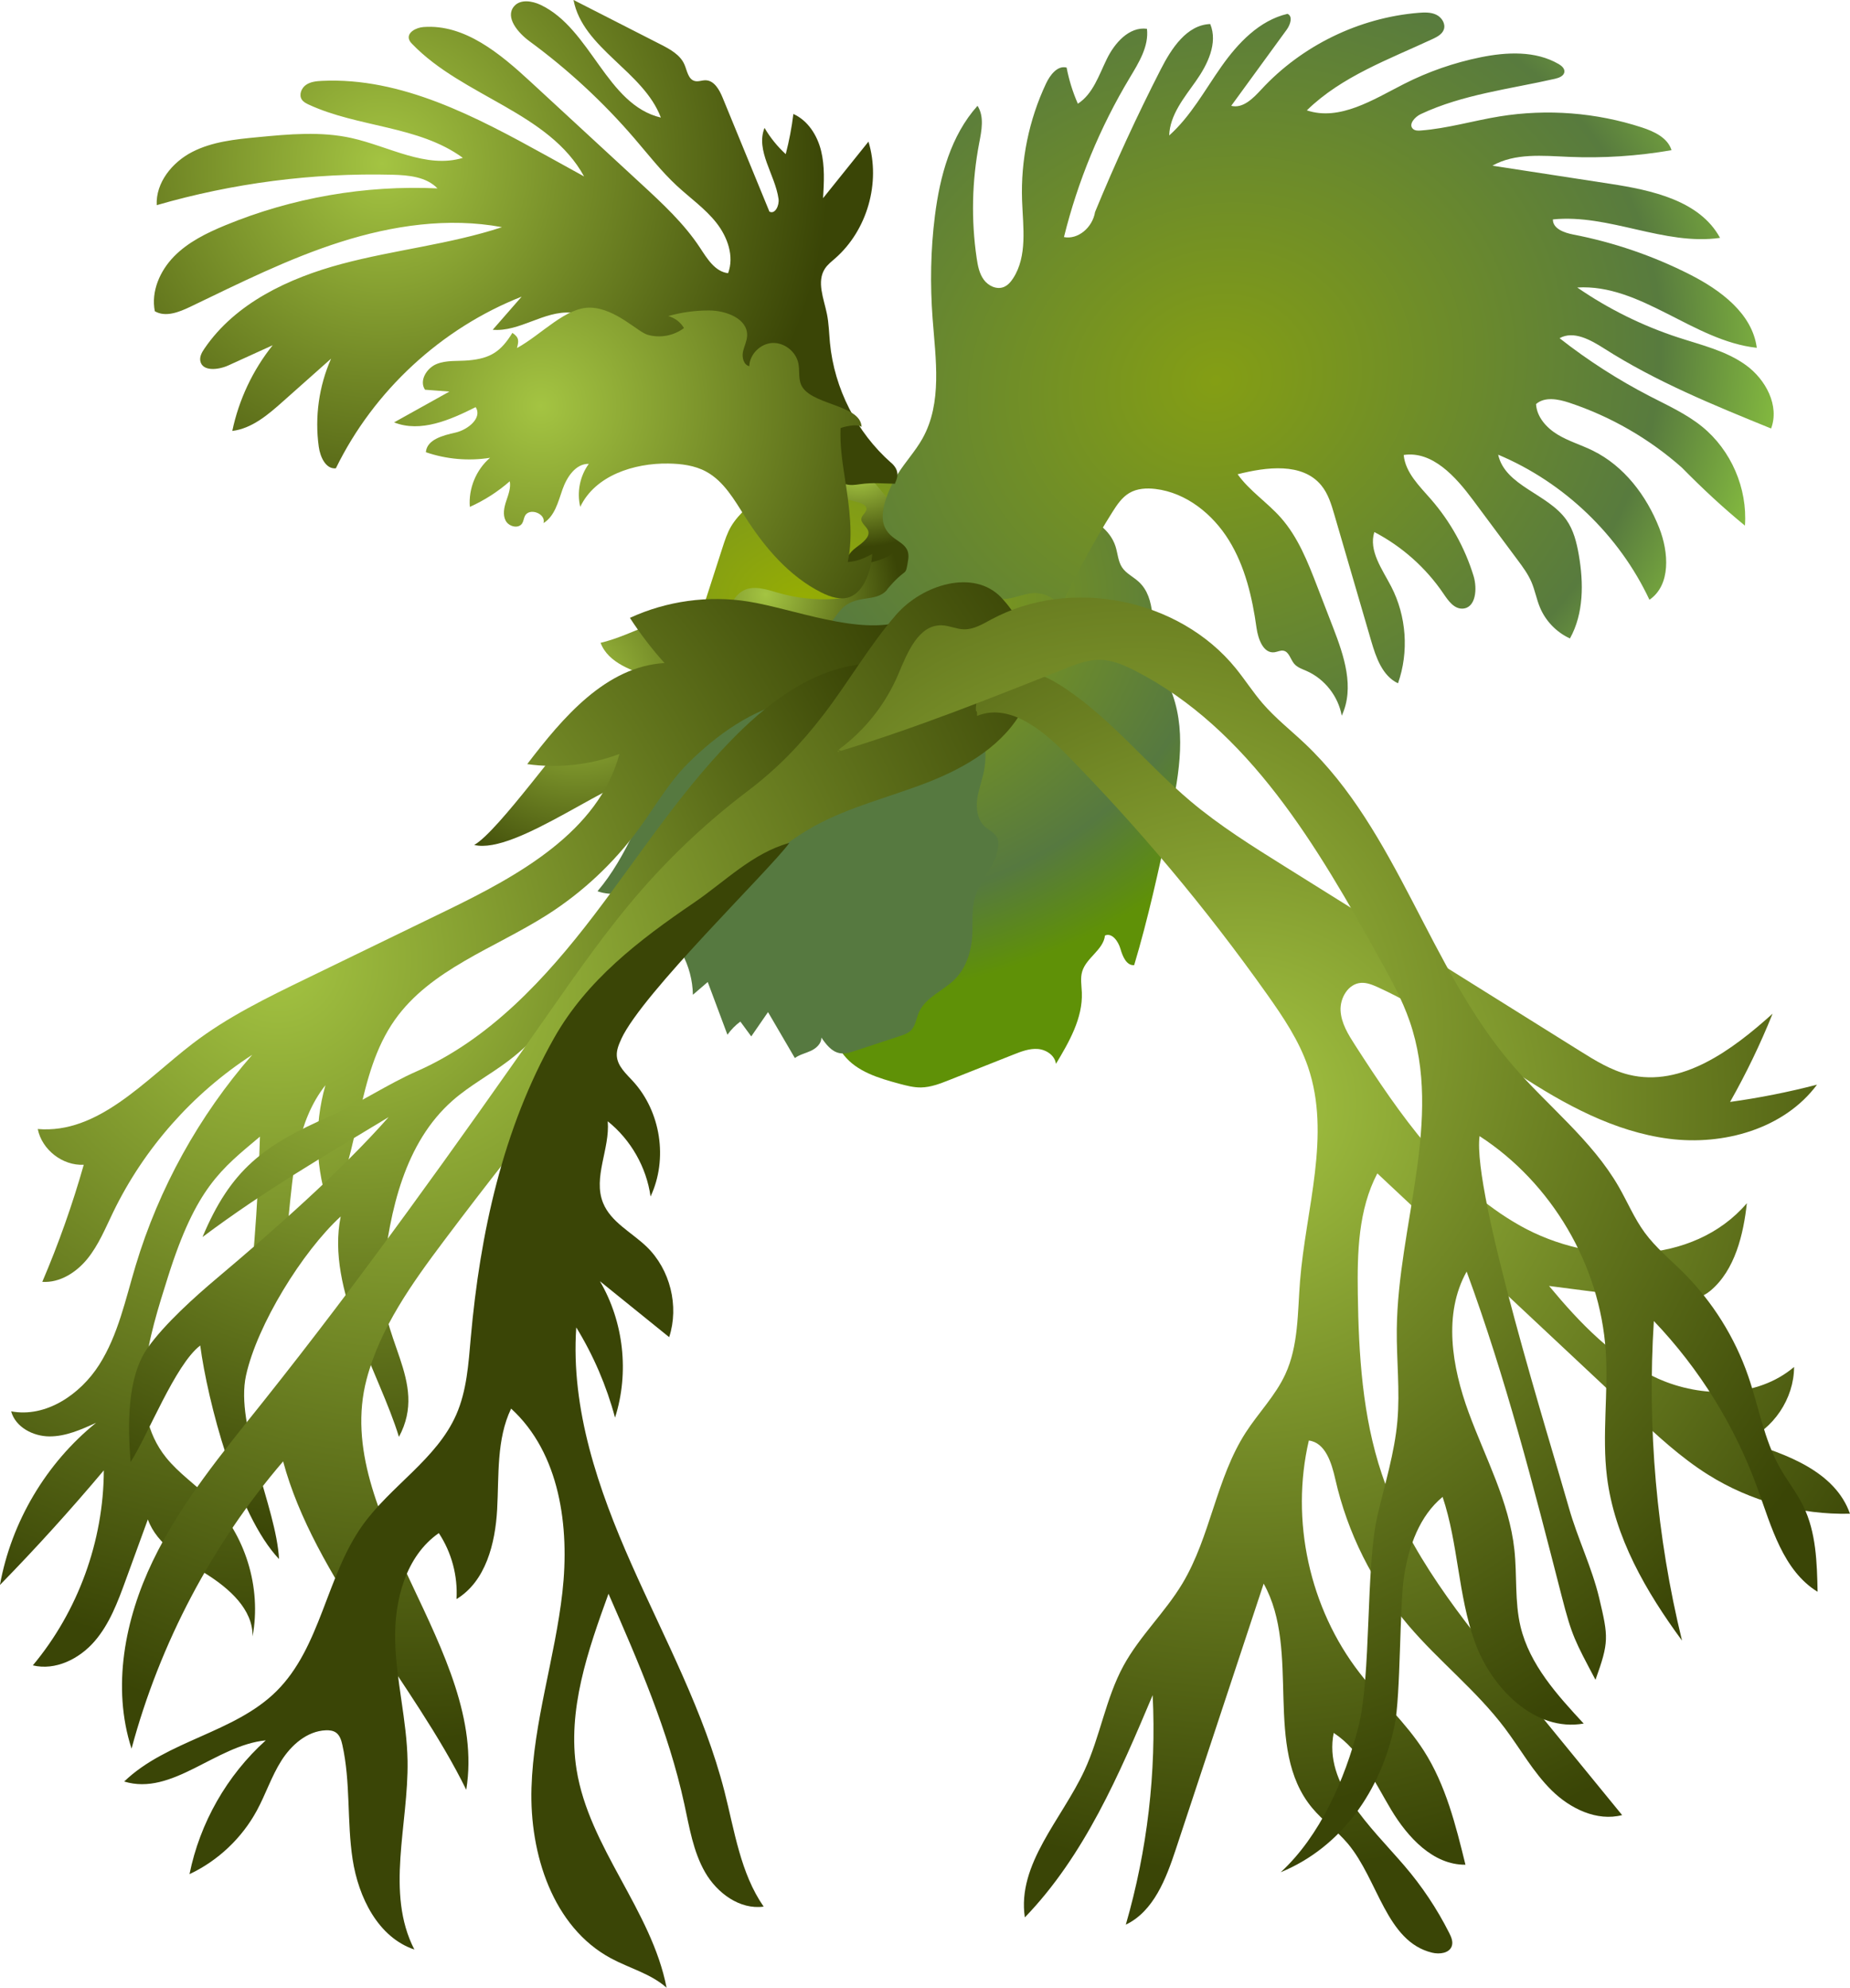 <?xml version="1.0" encoding="UTF-8"?><svg id="Layer_2" xmlns="http://www.w3.org/2000/svg" xmlns:xlink="http://www.w3.org/1999/xlink" viewBox="0 0 529.67 569.01"><defs><style>.cls-1{fill:url(#olive-darkolive-11);}.cls-2{fill:url(#olive-darkolive-10);}.cls-3{fill:#567940;}.cls-4{fill:url(#olive-darkolive);}.cls-5{fill:url(#radial-gradient-2);}.cls-6{fill:url(#radial-gradient);}.cls-7{fill:url(#olive-darkolive-7);}.cls-8{fill:url(#olive-darkolive-6);}.cls-9{fill:url(#olive-darkolive-5);}.cls-10{fill:url(#olive-darkolive-3);}.cls-11{fill:url(#olive-darkolive-4);}.cls-12{fill:url(#olive-darkolive-2);}.cls-13{fill:url(#olive-darkolive-9);}.cls-14{fill:url(#olive-darkolive-8);}</style><radialGradient id="radial-gradient" cx="229.79" cy="216.24" fx="229.79" fy="216.24" r="150.58" gradientTransform="translate(0 7.57) scale(1 .76)" gradientUnits="userSpaceOnUse"><stop offset="0" stop-color="#96ad03"/><stop offset=".78" stop-color="#567940"/><stop offset="1" stop-color="#5f9107"/></radialGradient><radialGradient id="olive-darkolive" cx="165.05" cy="195.78" fx="165.05" fy="195.78" r="59.41" gradientUnits="userSpaceOnUse"><stop offset="0" stop-color="#a4c442"/><stop offset="1" stop-color="#3a4506"/></radialGradient><radialGradient id="olive-darkolive-2" cx="219.22" cy="170.18" fx="219.22" fy="170.18" r="38.4" xlink:href="#olive-darkolive"/><radialGradient id="olive-darkolive-3" cx="202.95" cy="136.59" fx="202.95" fy="136.59" r="20" gradientTransform="translate(-60.96) scale(1.51 1)" xlink:href="#olive-darkolive"/><radialGradient id="radial-gradient-2" cx="348.13" cy="109.07" fx="348.13" fy="109.07" r="172.84" gradientTransform="translate(-10.61 148.24) rotate(-21.5) scale(1 .87)" gradientUnits="userSpaceOnUse"><stop offset="0" stop-color="#849e14"/><stop offset=".75" stop-color="#587b3e"/><stop offset="1" stop-color="#8cc63f"/></radialGradient><radialGradient id="olive-darkolive-4" cx="109.44" cy="46.92" fx="109.44" fy="46.92" r="127.95" xlink:href="#olive-darkolive"/><radialGradient id="olive-darkolive-5" cx="154.87" cy="116.19" fx="154.87" fy="116.19" r="122.63" xlink:href="#olive-darkolive"/><radialGradient id="olive-darkolive-6" cx="79.38" cy="274.75" fx="79.38" fy="274.75" r="198.96" xlink:href="#olive-darkolive"/><radialGradient id="olive-darkolive-7" cx="103.36" cy="276.59" fx="103.36" fy="276.59" r="166.68" xlink:href="#olive-darkolive"/><radialGradient id="olive-darkolive-8" cx="114.95" cy="283.48" fx="114.95" fy="283.48" r="214.62" xlink:href="#olive-darkolive"/><radialGradient id="olive-darkolive-9" cx="130.79" cy="405.15" fx="321.42" fy="384.14" r="191.78" xlink:href="#olive-darkolive"/><radialGradient id="olive-darkolive-10" cx="356.25" cy="316" fx="356.25" fy="316" r="219.89" xlink:href="#olive-darkolive"/><radialGradient id="olive-darkolive-11" cx="325.99" cy="294.35" fx="325.99" fy="294.35" r="228.3" xlink:href="#olive-darkolive"/></defs><g id="haeckel"><g id="haeckel-group"><path id="body" class="cls-6" d="M262.97,141.94c4.21,5.11,12.74-2.5,19.36-2.28,3.87,.13,7.38,2.15,11.03,3.43,4.8,1.7,9.97,2.15,14.81,3.74,4.84,1.58,9.64,4.7,11.2,9.55,.66,2.04,.72,4.32,1.92,6.09,1.17,1.73,3.2,2.65,4.74,4.07,5.18,4.76,3.53,13.13,5.02,20.01,.93,4.29,3.2,8.17,4.67,12.31,4.15,11.75,1.54,24.69-1.1,36.87-2.95,13.6-5.9,27.22-9.9,40.55-2.21,.18-3.32-2.54-3.93-4.67s-2.4-4.7-4.43-3.81c-.45,4.09-5.32,6.33-6.51,10.27-.59,1.94-.19,4.02-.11,6.05,.28,7.35-3.63,14.12-7.42,20.43-.27-2.4-2.74-4.07-5.15-4.27s-4.76,.71-7.01,1.6c-6.13,2.43-12.26,4.86-18.39,7.29-2.6,1.03-5.26,2.07-8.06,2.12-2.14,.03-4.24-.53-6.3-1.08-5.84-1.58-12.08-3.44-15.82-8.19-2.37-3.01-3.43-6.84-5.28-10.2-2.52-4.57-6.57-8.29-11.35-10.39-3.94-1.74-8.72-2.69-10.96-6.37-1.32-2.17-1.43-4.85-2.18-7.29-1.88-6.13-7.53-10.17-11.74-15.01-7.97-9.17-10.95-22.43-7.68-34.12,1-3.57,2.54-7,3.09-10.66,.77-5.05-.38-10.23,.28-15.29,.34-2.62,1.15-5.14,1.96-7.65,3.05-9.44,6.09-18.88,9.14-28.33,.67-2.06,1.34-4.14,2.44-6.01,2.17-3.68,6.42-7.2,9.85-9.75,5.42-4.04,15.72-7.8,23.87-7.46,1.45,.06,14.69,2.07,19.96,8.47Z"/><path id="body-leaf-back" class="cls-4" d="M228.93,176.69c-7.38-4.6-16.62-5.23-25.23-4.05-8.61,1.18-23.26,9.48-31.75,11.37,2.21,5.87,9.28,8.1,15.26,10.03-8.12-.55-13.27,6.08-19.4,11.44-6.12,5.37-24.97,32.36-32.04,36.4,12.16,2.87,39.9-19.82,52.32-21.16,11.53-1.24,22.63-6.21,31.24-13.99,8.51-7.69,14.7-19.87,10.34-30.48,.18,.18,.36,.36-.75,.44Z"/><path id="body-leaf-top" class="cls-3" d="M265.18,184c-3.98-3.58-10.22-3.2-15.17-1.16-4.95,2.04-9.24,5.44-14.18,7.52-5.08,2.15-10.66,2.81-15.95,4.38-12.75,3.77-23.75,13.03-29.7,24.92-5.9,11.79-10.65,25.54-19.11,35.46,3.95,1.49,10.39,.73,14.01-1.45,.32,4.35-3.17,8.51-2.15,12.74,.3,1.23,.96,2.34,1.44,3.51,1.65,4.03,1.13,8.57,.58,12.89,3.99-2.67,7.49-6.05,10.28-9.95,1.99,3.64,3.08,7.76,3.15,11.9,1.42-1.22,2.83-2.44,4.25-3.65l5.64,15.09c1.03-1.44,2.28-2.72,3.7-3.77,1.04,1.42,2.08,2.83,3.12,4.25,1.6-2.32,3.2-4.64,4.8-6.96,2.56,4.38,5.12,8.77,7.68,13.15,1.37-1,3.1-1.36,4.63-2.08s3.02-2.09,2.96-3.78c1.33,1.92,2.88,3.99,5.17,4.45,1.54,.31,3.11-.19,4.59-.68,4.26-1.41,8.52-2.81,12.79-4.22,1.08-.36,2.2-.74,3.02-1.52,1.41-1.34,1.59-3.48,2.37-5.26,1.88-4.31,6.95-6.12,10.27-9.45,3.24-3.25,4.73-7.92,4.99-12.5,.21-3.63-.25-7.36,.75-10.86,1.39-4.86,5.45-8.68,6.55-13.61,.28-1.27,.34-2.68-.31-3.8-.76-1.3-2.27-1.93-3.38-2.94-2.08-1.91-2.56-5.04-2.19-7.84s1.44-5.46,1.97-8.23c1.33-6.98-.87-14.12-3.55-20.7-.62-1.51-1.29-3.05-2.43-4.22-1.26-1.28-2.98-1.99-4.39-3.1-2.71-2.12-4.06-5.49-5.85-8.61,0,.09-.08,.33-.34,.1Z"/><path id="top-fronds-little02" class="cls-12" d="M244.65,169.91c-1.69,1.11-3.78,1.41-5.8,1.54-5.35,.36-10.77-.23-15.92-1.72-3.45-1-7.36-2.37-10.43-.5-1.58,.96-2.59,2.6-3.54,4.19-2.7,4.51-5.4,9.02-8.1,13.53,2.48-1.54,5.26-2.88,8.18-2.78s5.95,2.04,6.41,4.92c.19,1.2-.04,2.53,.62,3.55,1.06,1.61,3.44,1.29,5.37,1.31,4.54,.06,8.83,3.49,9.87,7.91,7.47-2.36,12.94-9.97,12.8-17.8-.05-2.56-.63-5.12-.26-7.66s2.02-4.39,4.56-4.67c-.99,1.86,1.58,3.23,3.64,2.76s3.41-2.38,4.57-4.14c1.64-2.49,3.32-5.07,3.86-8.01s-.03-7.16-2.92-7.89c-12.8-3.26-9.09,12.97-12.9,15.46Z"/><path id="top-fronds-little01" class="cls-10" d="M255.97,158.08c-3.15,2.71-8.48,3.27-13.05,4.04-1.52-1.57,.31-4.01,2.19-5.39s4.1-3.03,3.44-4.84c-.44-1.2-2.11-2.18-1.95-3.41,.13-1.03,1.55-1.87,1.47-2.9-.14-1.74-3.79-1.99-6.09-2.84-3.04-1.12-3.99-3.81-3.34-6.07s2.5-4.28,3.85-6.4c1.35-2.12,2.19-4.59,.77-6.7,2.5,.56,3.86,2.4,4.19,4.14s-.08,3.52,.22,5.26c.61,3.46,3.93,6.4,6.24,9.53,2.83,3.83,7.81,10.63,2.07,15.58Z"/><path id="top-fronds-0130" class="cls-5" d="M253.96,168.76c5.88-7.03,5.18-3.04,6.05-8.5,.9-5.68-5.42-4.77-7.03-10.3-1.17-4.02,1.76-10.61,3.98-14.16,2.22-3.55,5.13-6.65,7.17-10.3,5.69-10.19,3.75-22.7,2.88-34.33-.73-9.79-.57-19.65,.66-29.38,1.43-11.35,4.56-22.98,12.2-31.5,1.98,3.07,1.17,7.08,.48,10.67-2.08,10.84-2.33,22.02-.72,32.94,.32,2.16,.74,4.39,2.03,6.16s3.67,2.91,5.7,2.11c1.15-.45,2.01-1.44,2.69-2.48,4.16-6.38,2.85-14.69,2.58-22.3-.41-11.5,1.96-23.09,6.87-33.5,1.15-2.44,3.27-5.22,5.88-4.55,.68,3.56,1.76,7.04,3.22,10.35,4.32-2.79,6.02-8.14,8.27-12.76,2.25-4.63,6.41-9.36,11.51-8.69,.59,5.02-2.33,9.7-4.93,14.03-8.5,14.15-14.87,29.58-18.83,45.6,3.94,.78,8.15-2.63,8.91-7.2,5.71-13.87,11.99-27.5,18.82-40.85,3.06-5.98,7.43-12.7,14.15-12.94,2.24,5.43-.72,11.54-4.11,16.34s-7.45,9.69-7.64,15.56c6.17-5.5,10.17-12.95,14.93-19.71s10.9-13.24,18.95-15.11c1.6,.71,.79,3.13-.24,4.54-5.29,7.26-10.58,14.53-15.88,21.79,3.33,.85,6.26-2.13,8.59-4.65,11.59-12.57,28-20.57,45.04-21.97,1.72-.14,3.54-.2,5.09,.55s2.72,2.59,2.15,4.22c-.47,1.35-1.88,2.1-3.18,2.71-12.59,5.86-26.11,10.73-36.04,20.44,9.38,3.15,18.98-3.06,27.8-7.55,6.92-3.52,14.32-6.09,21.93-7.64,7.48-1.52,15.7-1.92,22.31,1.9,.85,.49,1.77,1.24,1.7,2.22-.08,1.2-1.5,1.76-2.68,2.03-12.95,2.95-26.42,4.46-38.44,10.11-1.73,.81-3.65,3-2.21,4.26,.58,.51,1.43,.5,2.2,.44,7.63-.58,15.03-2.81,22.59-4.04,13.57-2.2,27.65-1.11,40.72,3.16,3.53,1.15,7.4,2.96,8.49,6.51-9.72,1.69-19.62,2.34-29.47,1.91-7.42-.32-15.34-1.13-21.81,2.53,11.23,1.73,22.46,3.45,33.69,5.18,12,1.84,25.68,4.81,31.48,15.48-15.97,2.3-31.8-6.92-47.85-5.28-.06,2.64,3.22,3.82,5.8,4.32,11.58,2.24,22.85,6.09,33.38,11.43,8.81,4.47,17.92,11.2,19.19,21-18.15-1.96-33.18-18.37-51.4-17.26,8.89,6.13,18.68,10.97,28.95,14.32,6.65,2.17,13.67,3.8,19.34,7.9,5.67,4.1,9.67,11.59,7.21,18.14-16.39-6.67-32.88-13.38-47.8-22.9-3.88-2.47-8.75-5.21-12.76-2.95,8.08,6.35,16.77,11.93,25.9,16.64,5.12,2.64,10.43,5.05,14.91,8.68,8.3,6.74,13.02,17.66,12.26,28.33-6.2-5.07-12.07-10.53-18.08-16.63-9.35-8.28-20.39-14.63-32.24-18.56-3.15-1.04-7-1.79-9.49,.4,.21,3.7,3,6.8,6.16,8.72s6.78,2.97,10.1,4.61c8.93,4.39,15.36,12.86,19.01,22.12,2.74,6.97,3.38,16.34-2.8,20.57-8.7-18.52-24.44-33.61-43.31-41.53,1.98,8.97,14.19,11.13,19.51,18.63,2.07,2.92,2.96,6.5,3.57,10.03,1.4,8.06,1.44,16.79-2.53,23.94-3.84-1.75-6.97-4.99-8.59-8.88-.99-2.37-1.43-4.93-2.44-7.29-.99-2.29-2.49-4.32-3.98-6.32-4.27-5.74-8.54-11.48-12.81-17.22-4.94-6.64-11.6-14.04-19.78-12.81,.47,5.04,4.49,8.88,7.81,12.69,5.53,6.36,9.72,13.88,12.19,21.94,1.12,3.65,.67,9.18-3.15,9.35-2.4,.11-4.07-2.23-5.42-4.22-5.01-7.42-11.9-13.56-19.84-17.7-1.68,5.35,2.25,10.62,4.83,15.6,4.38,8.45,5.11,18.72,1.95,27.7-4.47-2.11-6.3-7.39-7.68-12.14-3.51-12.03-7.02-24.05-10.53-36.08-.87-2.99-1.79-6.06-3.77-8.46-5.42-6.58-15.68-5.25-23.94-3.16,3.4,4.76,8.48,8.04,12.35,12.41,4.96,5.59,7.75,12.73,10.44,19.7,1.52,3.93,3.04,7.87,4.56,11.8,3.11,8.05,6.21,17.15,2.46,25.2-1-5.56-4.89-10.52-10.06-12.8-1.28-.56-2.69-1.02-3.58-2.09-1.06-1.28-1.45-3.45-3.09-3.72-.84-.14-1.66,.33-2.51,.45-3.19,.43-4.7-3.75-5.15-6.94-1.22-8.76-3.27-17.59-7.91-25.11-4.64-7.52-12.23-13.63-21.01-14.69-2.56-.31-5.28-.16-7.5,1.15-2.1,1.24-3.52,3.35-4.82,5.41-5.39,8.54-10.19,17.45-14.81,26.98-1.76-2.4-4.74-3.84-7.71-3.73-3.01,.11-5.83,1.69-8.84,1.69-1.29,0-2.56-.29-3.85-.38-2.65-.19-6.2-.93-7.84,1.16-18.38,23.53-42.62,24.16-50.09,25.98-.42-.61,12.32-20.37,15.37-23.7,4.27-4.68,10.01-1.86,13.24-5.72Z"/><path id="top-fronds-1100" class="cls-11" d="M255.14,132.48c-9.87-8.7-16.27-21.25-17.52-34.35-.26-2.77-.31-5.56-.87-8.28-.89-4.37-3.01-9.23-.56-12.96,.76-1.15,1.87-2.01,2.9-2.91,9.22-8.07,13.12-21.71,9.56-33.44-4.33,5.4-8.67,10.79-13,16.19,.27-4.54,.52-9.16-.57-13.58s-3.78-8.67-7.93-10.52c-.47,3.87-1.21,7.72-2.19,11.49-2.38-2.18-4.44-4.72-6.07-7.51-2.61,6.55,3.02,13.34,4.01,20.32,.26,1.84-.96,4.51-2.61,3.65-4.46-10.86-8.92-21.72-13.38-32.58-.94-2.29-2.41-4.97-4.89-5.02-1.05-.02-2.12,.48-3.14,.2-1.85-.5-2.15-2.91-2.9-4.67-1.2-2.81-4.12-4.41-6.85-5.8-8.31-4.24-16.62-8.48-24.93-12.72,2.66,13.93,20.01,20.39,25.01,33.67-15.6-3.68-19.95-25.38-34.42-32.26-2.47-1.17-5.82-1.68-7.59,.39-2.69,3.14,1.08,7.59,4.41,10.03,11.02,8.09,21.12,17.43,30.03,27.8,3.96,4.61,7.7,9.44,12.16,13.57,3.79,3.51,8.1,6.52,11.3,10.58,3.2,4.06,5.17,9.6,3.36,14.43-3.73-.42-5.99-4.15-8.05-7.29-4.56-6.93-10.72-12.63-16.82-18.26-10.54-9.73-21.08-19.46-31.63-29.19-8.71-8.04-18.9-16.63-30.73-15.72-2.08,.16-4.73,1.53-4.12,3.52,.17,.55,.57,.99,.97,1.4,14.53,15.03,39.13,19.5,49.15,37.85-3.66-2.02-7.31-4.04-10.97-6.06-19.98-11.03-41.3-22.39-64.09-21.3-1.6,.08-3.28,.24-4.59,1.17s-2.05,2.84-1.17,4.18c.46,.7,1.24,1.1,2,1.45,14.2,6.57,31.49,6,44.11,15.24-10.48,3.18-21.16-3.29-31.86-5.67-8.79-1.96-17.92-1.11-26.88-.25-6.42,.61-13.02,1.28-18.75,4.23s-10.47,8.79-10.16,15.23c21.87-6.33,44.72-9.28,67.48-8.71,4.61,.12,9.7,.58,12.9,3.91-20.71-.97-41.63,2.67-60.79,10.58-5.32,2.2-10.63,4.8-14.65,8.92-4.03,4.12-6.61,10.03-5.48,15.67,3.06,1.78,6.91,.27,10.11-1.26,14.1-6.77,28.14-13.83,43.04-18.57s30.88-7.11,46.25-4.24c-14.93,4.91-30.75,6.47-45.93,10.53-15.18,4.06-30.43,11.23-39.27,24.23-.72,1.05-1.41,2.27-1.18,3.53,.57,3.09,5.16,2.59,8.02,1.29,4.23-1.93,8.46-3.85,12.7-5.78-5.7,7.12-9.69,15.6-11.56,24.53,5.6-.69,10.2-4.61,14.42-8.37,4.62-4.11,9.24-8.21,13.86-12.32-3.48,7.87-4.71,16.72-3.52,25.24,.4,2.88,1.99,6.44,4.89,6.15,10.83-22.2,30.2-40.1,53.19-49.14-2.76,3.16-5.52,6.32-8.28,9.48,7.69,.67,14.73-5.52,22.42-4.89,3.25,.27,6.26,1.74,9.19,3.19,13.11,6.5,26.37,13.09,37.47,22.62,4.18,3.59,8.08,7.61,12.92,10.25,4.31,2.35,9.38,3.62,12.78,7.17,2.05,2.14,3.57,5.15,6.44,5.91,1.27,.33,2.62,.15,3.92-.04,3.76-.54,6.18-.19,10.04-.14,0-.62,2.14-3.16-1.1-6.01Z"/><path id="top-fronds-1000" class="cls-9" d="M246.68,122.22c-.24-6.67-15.44-6.16-17.48-12.52-.58-1.82-.24-3.81-.62-5.68-.68-3.37-4.01-6.01-7.44-5.84s-6.5,3.22-6.62,6.65c-1.57-.4-2.12-2.42-1.82-4.01s1.13-3.08,1.21-4.69c.23-4.87-5.96-7.24-10.84-7.26-3.97-.02-7.94,.53-11.76,1.61,1.88,.49,3.54,1.75,4.52,3.43-2.92,2.21-6.9,2.95-10.42,1.92-2.84-.83-9.05-7.44-16.19-7.76-7.14-.32-14.14,7.71-21.21,11.56,.54-2.02,.67-3.02-1.31-4.34-3.3,5.35-6.26,7.3-12.52,7.87-3.08,.28-6.3-.12-9.17,1.04s-5.07,4.81-3.32,7.36c2.33,.18,4.65,.35,6.98,.53-5.28,2.94-10.56,5.88-15.84,8.82,7.59,3.02,16.04-.7,23.35-4.36,2,3.06-2.2,6.47-5.77,7.28s-8.2,1.97-8.48,5.62c5.87,2.02,12.24,2.57,18.37,1.6-3.99,3.42-6.21,8.81-5.78,14.05,4.15-1.86,8.02-4.34,11.43-7.33,.35,1.9-.4,3.8-1.01,5.64s-1.06,3.92-.17,5.63,3.67,2.41,4.72,.79c.4-.62,.45-1.41,.77-2.08,1.21-2.57,6.12-.76,5.36,1.98,3.2-1.98,4.18-6.06,5.42-9.61s3.78-7.42,7.54-7.34c-2.55,3.49-3.47,8.11-2.45,12.31,4.25-8.93,15.29-12.54,25.18-12.4,3.74,.05,7.58,.53,10.86,2.31,5.08,2.75,8.08,8.1,11.19,12.98,5.57,8.75,12.56,16.98,21.83,21.64,2.58,1.29,5.63,2.3,8.29,1.2,4.05-1.67,6.03-7.85,6.24-12.23-3.98,2.15-5.53,2.1-7,2.31,1.63-7.8,.42-15.89-.79-23.77-.74-4.82-1.48-9.63-1.27-14.58,.54-.27,4.79-1.42,6.01-.33Z"/><path id="bottom-fronds-left-01" class="cls-8" d="M258.48,177.8c-12.57,4.14-31.16-3.5-44.22-5.6-11.43-1.83-23.4-.18-33.91,4.67,2.96,4.56,6.27,8.89,9.91,12.93-16.78,1-29.11,15.56-39.31,28.93,8.86,1.25,18.02,.24,26.4-2.9-5.98,22.23-28.85,34.79-49.56,44.84-13.34,6.48-26.69,12.95-40.03,19.43-11.29,5.48-22.67,11.01-32.62,18.65-13.76,10.56-27.04,25.9-44.33,24.44,1.19,5.94,7.12,10.55,13.17,10.23-3.24,11.41-7.21,22.61-11.87,33.52,5.04,.33,9.8-2.73,12.97-6.67s5.1-8.69,7.3-13.24c8.84-18.27,22.78-34.05,39.83-45.08-15.24,17.45-26.71,38.18-33.38,60.36-2.91,9.68-5,19.82-10.42,28.35s-15.3,15.23-25.22,13.34c1.23,4.52,6.25,7.15,10.93,7.18s9.12-1.95,13.38-3.89c-14.29,11.55-24.25,28.34-27.52,46.42,10.32-10.56,20.24-21.51,29.74-32.81-.05,20.2-7.37,40.31-20.32,55.82,6.45,1.57,13.29-1.84,17.64-6.85,4.35-5.01,6.71-11.4,8.98-17.63,2.1-5.77,4.2-11.53,6.31-17.3,2.65,7.31,10.12,11.46,16.7,15.61,6.58,4.15,13.41,10.11,13.28,17.88,2.62-14.03-2.08-29.22-12.17-39.32-4.08-4.09-8.97-7.37-12.59-11.88-11.4-14.19-4.91-34.47,.57-51.82,8.05-25.47,15.16-30.69,26.3-40.04-.55,19.97-2.13,39.91-4.71,59.71,19.46-18.06,7-53.6,23.46-74.43-3.34,11.63-2.88,24.33,1.3,35.69,8.88-17.09,7.46-38.64,18.56-54.38,10.25-14.52,28.5-20.49,43.51-30.01,10.18-6.46,19.14-14.84,26.27-24.56,4.69-6.39,8.63-13.4,14.26-18.98,8.26-8.18,18.41-15.43,29.79-17.81,20.93-4.4,32.4-21.5,31.61-22.81Z"/><path id="bottom-fronds-left-02" class="cls-7" d="M253.23,190.11c-15.27-1.36-29.5,7.87-40.55,18.49-16.44,15.81-28.79,35.28-42.63,53.41-13.84,18.13-29.93,35.53-50.82,44.7-8.15,3.57-16.49,9.19-24.64,12.75-19.18,8.39-28.51,15.34-36.61,34.65,17.82-13.34,34.25-22.81,53.29-34.33-13.66,15.5-33.18,32.65-48.98,45.96-6.45,5.43-15.12,13.2-20,20.08-5.98,8.42-5.72,22.39-4.9,32.69,4.92-7.55,12.76-27.9,19.94-33.35,2.06,15.65,10.46,48.38,22.56,61.13-.78-14.84-12.65-38.05-9.45-52.56,3.19-14.51,16.15-35.47,27.11-45.51-4.28,20.95,11.12,44.79,16.67,63.1,8.67-16.11-6.45-28.42-4.55-46.61,1.9-18.19,6.21-37.65,19.96-49.71,4.87-4.27,10.66-7.35,15.83-11.25,7.14-5.39,12.98-12.28,18.83-19.06,28.02-32.46,57.56-63.62,88.38-93.41,.28-.19,.57-.38,.57-1.18Z"/><path id="bottom-fronds-left-03" class="cls-14" d="M286.73,171.11c-7.88-8.38-22.63-3.8-30.18,4.88-7.54,8.68-13.64,19.27-20.63,28.4-6.59,8.61-13.29,15.57-21.93,22.11-11.05,8.37-21.23,17.87-30.35,28.3-9.77,11.19-18.28,23.42-26.8,35.59-26.34,37.65-53,75.1-81.64,111.03-11.51,14.44-23.45,28.8-31.46,45.44s-11.77,36.15-6.08,53.71c8.11-30.19,23.06-58.52,43.4-82.24,8.8,32.85,37.47,63.47,52.43,94.01,6.43-39.7-38.78-78.62-28.53-117.51,3.89-14.77,13.04-27.52,22.21-39.73,23.81-31.7,49.02-62.35,75.53-91.83,9.09-10.1,18.55-20.24,30.45-26.79,10.27-5.65,21.85-8.36,32.76-12.65,10.91-4.29,21.72-10.74,27.12-21.14,5.4-10.4,1.47-23.32-6.31-31.58Z"/><path id="bottom-fronds-left-04" class="cls-13" d="M177.88,297.44c-.71,1.53-1.39,3.15-1.28,4.83,.2,2.91,2.63,5.07,4.6,7.21,8,8.7,10.09,22.34,5.06,33.03-1.17-8.38-5.65-16.25-12.26-21.53,.67,7.87-4.3,16.05-1.33,23.37,2.24,5.52,8.18,8.4,12.47,12.53,6.74,6.51,9.35,16.98,6.45,25.89-6.61-5.34-13.22-10.68-19.83-16.02,6.83,11.64,8.44,26.21,4.33,39.06-2.43-9.08-6.18-17.81-11.1-25.83-1.6,23.4,6.31,46.39,15.83,67.83,9.51,21.44,20.8,42.3,26.61,65.02,2.89,11.31,4.56,23.36,11.21,32.95-6.8,.94-13.31-3.85-16.74-9.79-3.43-5.94-4.52-12.9-5.98-19.6-4.54-20.87-13.14-40.6-21.7-60.17-5.89,16.22-11.87,33.32-9.14,50.36,3.58,22.33,21.46,40.22,25.77,62.42-4.49-4.02-10.62-5.56-15.93-8.42-16.65-8.95-23.32-29.89-22.75-48.79,.57-18.9,6.73-37.18,8.85-55.97,2.12-18.79-.72-39.84-14.68-52.6-4.23,8.82-3.46,19.09-4,28.86s-3.27,20.6-11.64,25.67c.4-6.62-1.4-13.36-5.06-18.89-9.48,6.59-12.77,19.24-12.5,30.78,.27,11.54,3.36,22.88,3.55,34.42,.3,18.25-6.41,37.78,1.95,54.01-10.41-3.5-16.01-14.97-17.68-25.82-1.66-10.85-.54-22.05-2.94-32.77-.29-1.3-.71-2.7-1.79-3.49-.84-.61-1.95-.73-2.99-.68-5.31,.24-9.81,4.18-12.66,8.67-2.85,4.49-4.5,9.63-7.04,14.3-4.28,7.9-11.14,14.38-19.28,18.21,2.95-14.65,10.72-28.29,21.83-38.3-14.3,1.41-26.8,16.01-40.53,11.78,12.23-11.77,31.49-13.88,43.55-25.81,12.76-12.62,14.25-32.86,24.66-47.49,8.07-11.34,21.24-18.95,26.85-31.69,3.03-6.88,3.51-14.57,4.17-22.06,2.65-29.81,9.14-59.78,23.88-85.83,9.37-16.57,24.32-28,39.98-38.66,8.96-6.1,16.86-14.27,27.36-17.14-5.65,7.78-42.04,42.9-48.14,56.14Z"/><path id="bottom-fronds-right-back" class="cls-2" d="M279.75,204.94c8.82-3.67,18.16,3.5,24.87,10.3,21.22,21.51,40.69,44.75,58.16,69.4,4.62,6.52,9.14,13.23,11.72,20.79,6.65,19.5-.63,40.64-2.28,61.18-.73,9.08-.41,18.55-4.24,26.82-2.82,6.09-7.66,10.98-11.3,16.61-8.5,13.17-10.08,29.8-18.14,43.24-4.97,8.29-12.24,15.05-16.87,23.54-5.11,9.38-6.68,20.29-11.18,29.98-6.5,14-19.34,26.8-17.07,42.07,17.09-17.71,27.03-40.95,36.6-63.62,1.08,22.12-1.53,44.42-7.69,65.7,8.01-3.86,11.53-13.16,14.32-21.6,8.38-25.34,16.76-50.69,25.15-76.03,10.83,19.43-.34,47.04,13.85,64.17,3.1,3.74,7.17,6.58,10.28,10.3,8.69,10.38,10.96,28.02,24.11,31.18,2.12,.51,4.94,.16,5.63-1.92,.41-1.25-.17-2.59-.77-3.77-3.48-6.9-7.8-13.37-12.83-19.22-9.73-11.32-23.14-23.36-20.22-38,7.74,5.05,11.69,14.06,16.45,21.99,4.76,7.93,12.03,15.82,21.27,15.74-2.77-11.29-5.63-22.8-11.89-32.59-5.2-8.13-12.5-14.68-18.41-22.31-14.37-18.55-19.86-43.68-14.54-66.53,4.75,.59,6.52,6.4,7.58,11.07,3.47,15.33,10.7,29.79,20.87,41.77,8.74,10.29,19.56,18.73,27.68,29.52,4.48,5.95,8.11,12.59,13.42,17.81,5.31,5.22,12.94,8.92,20.15,7.05-10.27-12.56-20.54-25.12-30.8-37.68-15.07-18.44-30.45-37.41-38.02-59.99-5.54-16.51-6.61-34.16-6.86-51.57-.17-11.76,.13-24.03,5.59-34.45,24.34,22.8,48.68,45.6,73.02,68.4,6.85,6.42,13.76,12.88,21.72,17.87,12.06,7.56,26.35,11.49,40.58,11.15-4.21-12.03-18.1-17.13-30.33-20.72,8.4-3.43,14.31-12.22,14.33-21.29-10.49,8.9-26.43,8.94-38.99,3.32s-22.37-15.92-31.16-26.51c9.79,1.27,19.58,2.53,29.38,3.8,5.81,.75,12.38,1.3,16.86-2.47,7.03-5.91,9.43-16.19,10.39-25.01-15.32,17.91-44.37,17.99-64.91,6.43-20.54-11.56-34.46-31.82-47.23-51.64-1.97-3.06-3.99-6.3-4.18-9.93-.19-3.63,2.19-7.67,5.81-7.94,1.68-.13,3.31,.55,4.85,1.24,14.37,6.52,27.01,16.22,40.21,24.88s27.48,16.48,43.13,18.5,32.99-2.82,42.41-15.48c-8.19,2.13-16.5,3.78-24.89,4.94,4.61-8.14,8.68-16.58,12.17-25.26-11.54,10.4-26.03,21.16-41.12,17.48-5.12-1.25-9.69-4.08-14.16-6.88-28.16-17.6-56.33-35.21-84.49-52.81-9.23-5.77-18.5-11.56-26.83-18.57-12.33-10.38-22.5-23.33-35.89-32.31-4.58-3.08-9.9-5.74-15.38-5.08s-10.65,5.93-10.22,11.54c.19,0,.38,0,.32,1.4Z"/><path id="bottom-fronds-right-front" class="cls-1" d="M240.1,214.59c7.52-5.5,13.51-13.08,17.12-21.67,2.58-6.13,5.76-14.11,12.4-13.92,2.15,.06,4.19,1.09,6.34,1.15,2.82,.07,5.37-1.5,7.85-2.83,22.73-12.25,53.79-6.03,70.04,14.04,2.66,3.29,4.95,6.87,7.72,10.07,3.63,4.18,8.01,7.63,12.03,11.43,26.59,25.16,35.5,64.1,59.31,91.9,10.1,11.79,22.83,21.52,30.56,34.98,2.5,4.35,4.44,9.03,7.4,13.07,3.17,4.34,7.39,7.77,11.19,11.57,8.27,8.28,14.64,18.46,18.46,29.52,3.02,8.75,4.52,18.13,9.05,26.2,2.11,3.76,4.85,7.16,6.74,11.04,3.67,7.51,3.91,16.17,4.08,24.52-9.9-6.09-13.21-18.58-17.16-29.51-6.43-17.83-16.63-34.3-29.72-48-1.94,30.66,.78,61.62,8.06,91.47-10.3-14-19.35-29.62-21.48-46.87-1.48-11.94,.44-24.06-.36-36.06-1.65-24.59-15.44-48.06-36.12-61.47-2.14,16.28,20.44,88.15,25.56,106.33,2.47,8.78,6.59,17.06,8.7,25.93,2.65,11.17,2.82,12.57-1.07,23.37-5.88-11.12-6.72-12.43-9.67-23.91-8.02-31.28-16.06-62.63-27.22-92.94-6.77,12.1-4.21,27.26,.56,40.28,4.77,13.02,11.62,25.54,13.11,39.33,.8,7.33,.05,14.84,1.76,22.01,2.6,10.87,10.48,19.57,18.08,27.76-13.94,2.48-26.43-10.12-31.2-23.46-4.78-13.33-4.69-27.99-9.19-41.42-6.61,5.44-9.68,14.12-11.02,22.57-1.34,8.46-.96,34.46-2.73,42.84-3.91,18.56-15.07,34.81-32.61,42.03,11.27-10.36,18.36-26.54,22.19-41.36,3.84-14.82,2.07-45.97,5.55-60.87,2.09-8.93,4.86-17.76,5.67-26.89,.78-8.73-.26-17.52-.17-26.28,.31-29.69,13.39-60.14,3.69-88.2-2.15-6.23-5.36-12.04-8.56-17.8-17.78-32.08-37.45-65.9-70.12-82.57-3.13-1.6-6.47-3.05-9.99-3.1-3.47-.05-6.81,1.25-10.04,2.54-21.44,8.55-42.88,17.09-65.06,23.8v-.28c.76,.09,1.52,.19,.26-.34Z"/></g></g></svg>